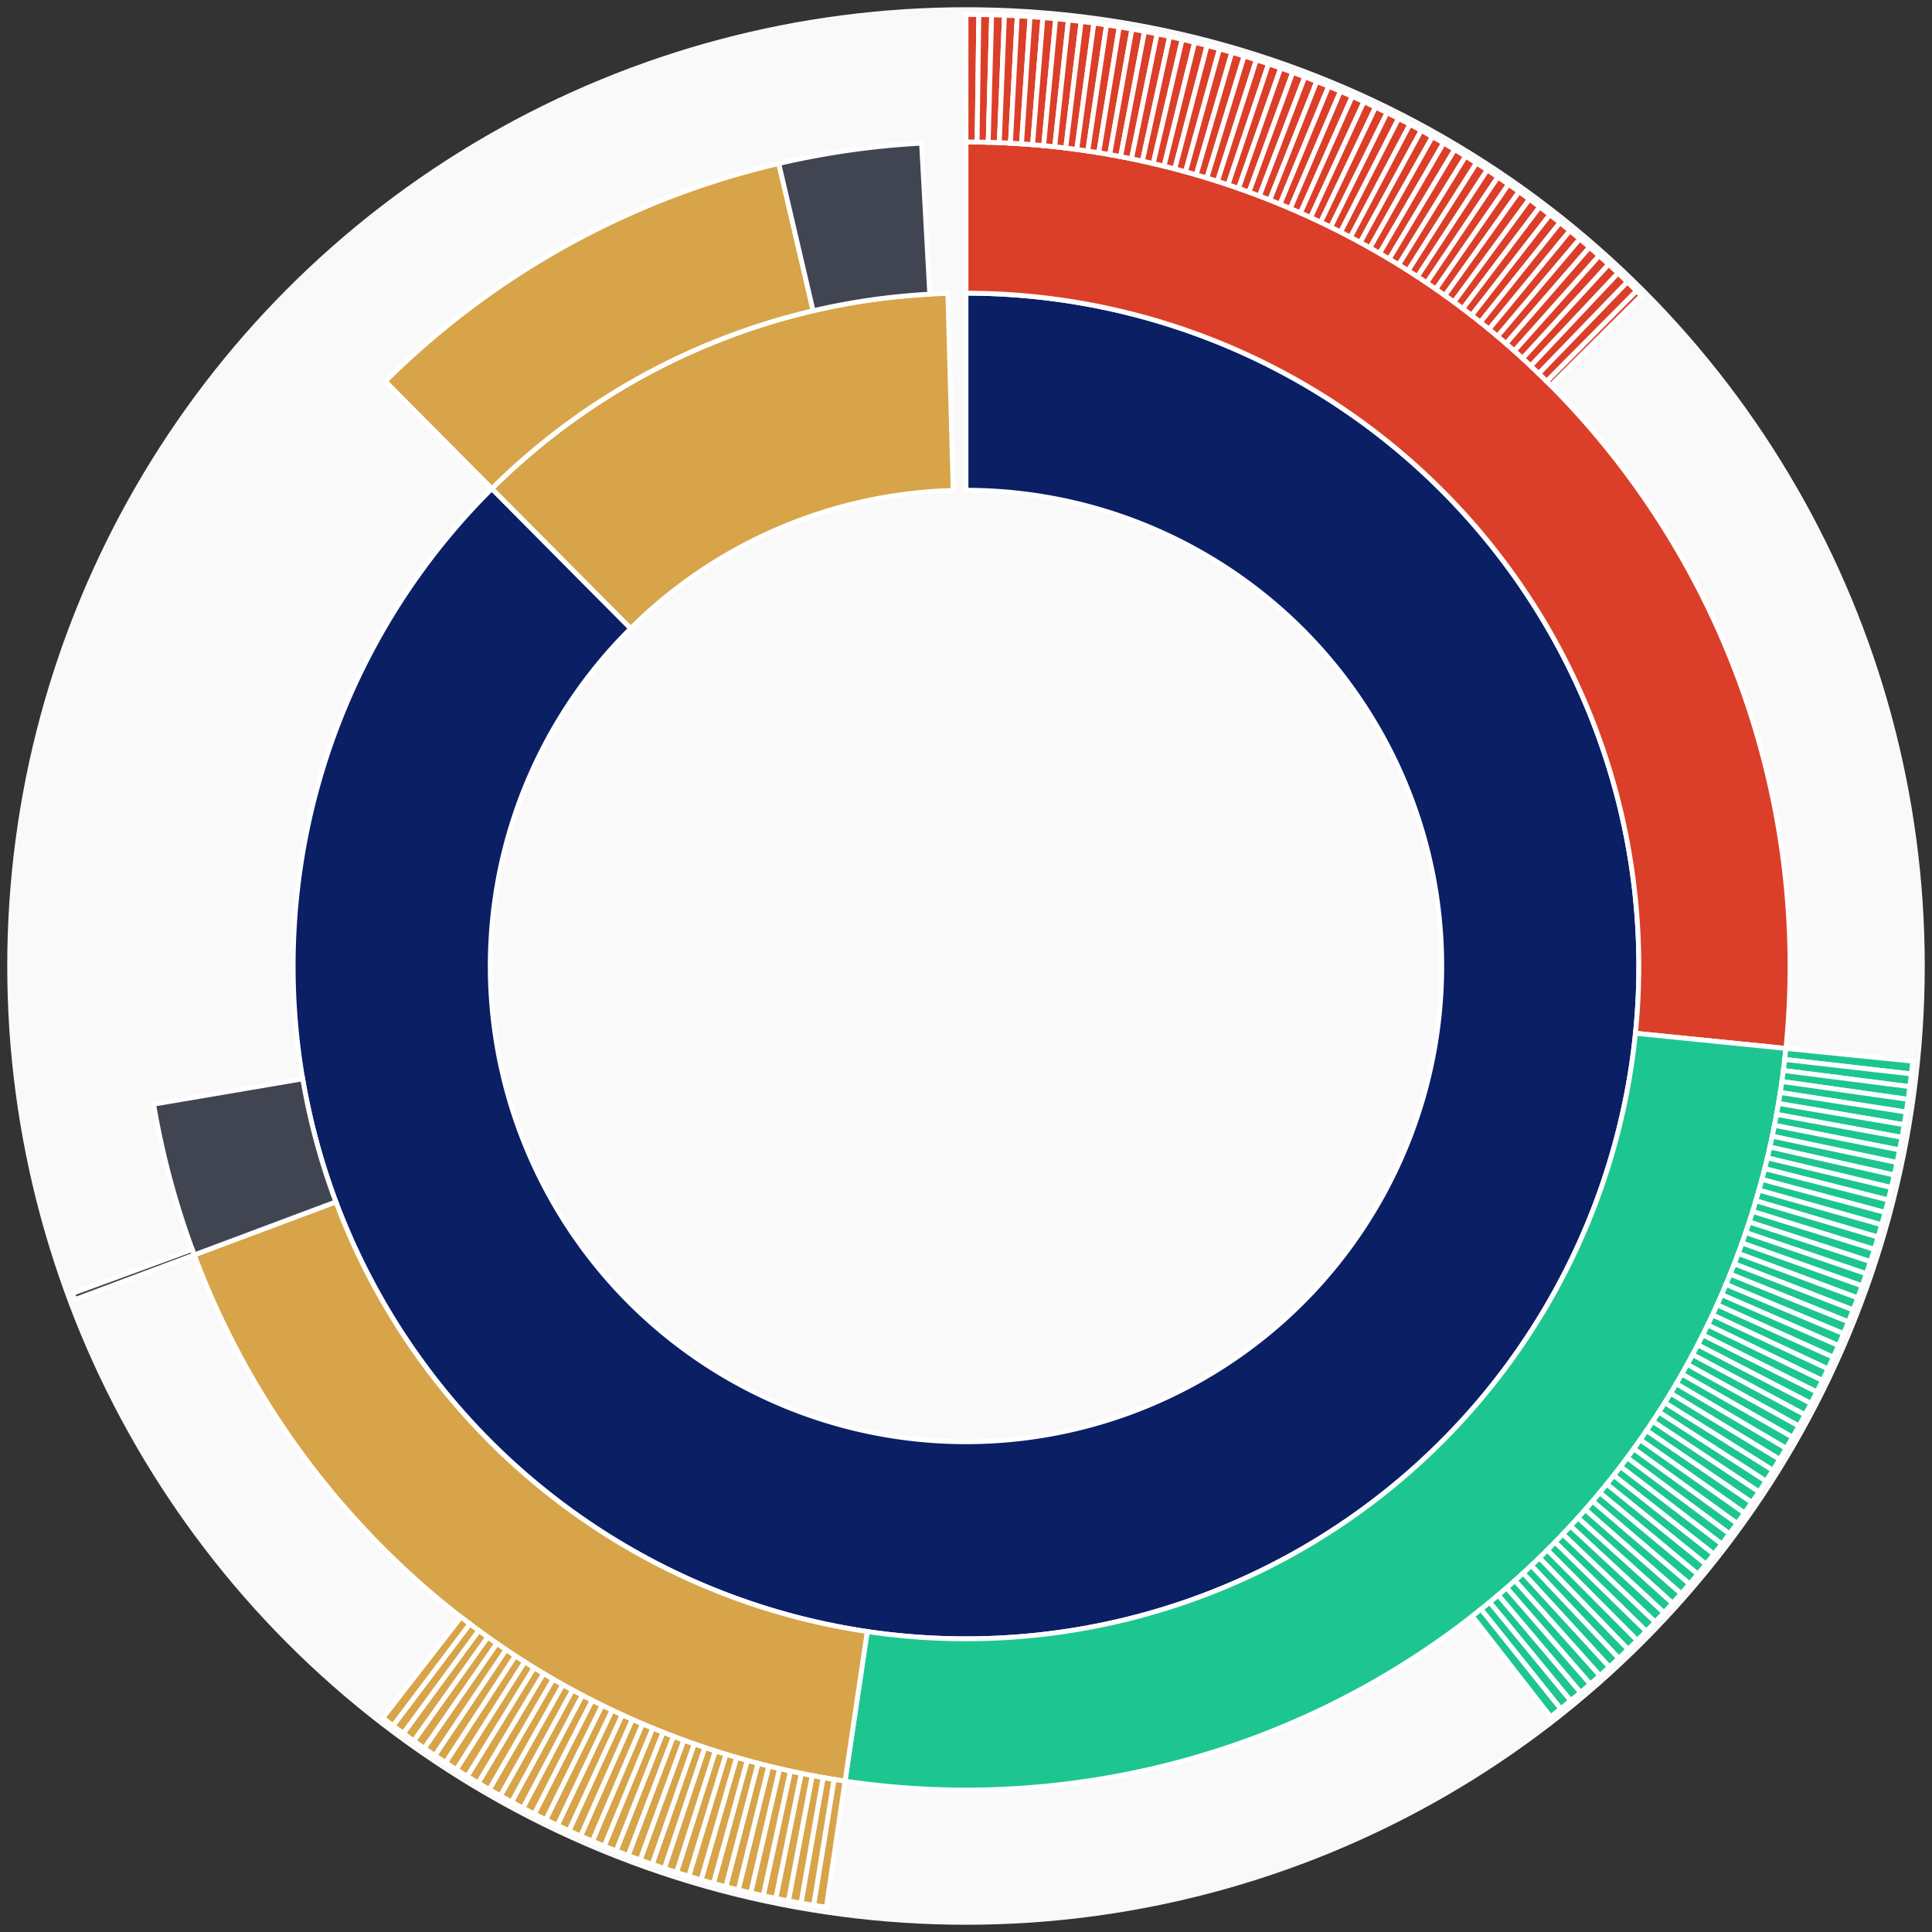 <svg xmlns="http://www.w3.org/2000/svg" width="400" height="400" id="block-7901181"><rect width="100%" height="100%" fill="#333333" stroke="none"/><g id="burst-container" transform="translate(200,200)"><circle r="197" style="fill: #f9f9f9; stroke: #f9f9f9; stroke-width: 3; opacity: 1;" id="circle-base"></circle><path display="none" d="M6.031385485800715e-15,-98.5A98.5,98.5,0,1,1,-6.031385485800715e-15,98.5A98.5,98.5,0,1,1,6.031385485800715e-15,-98.5Z" fill-rule="evenodd" id="p-type-root" style="stroke: #fff; opacity: 1;"></path><path d="M8.529667153919608e-15,-139.3A139.3,139.3,0,1,1,-98.166,-98.833L-69.414,-69.886A98.5,98.5,0,1,0,6.031385485800715e-15,-98.5Z" fill-rule="evenodd" style="fill: #0B1F65; stroke: #fff; opacity: 1;" id="p-type-data"></path><path d="M-98.166,-98.833A139.3,139.3,0,0,1,-3.756,-139.249L-2.656,-98.464A98.5,98.5,0,0,0,-69.414,-69.886Z" fill-rule="evenodd" style="fill: #D7A449; stroke: #fff; opacity: 1;" id="p-type-value"></path><path d="M1.0446666101440332e-14,-170.607A170.607,170.607,0,0,1,169.752,17.062L138.602,13.931A139.3,139.3,0,0,0,8.529667153919608e-15,-139.3Z" fill-rule="evenodd" style="fill: #DB3F29; stroke: #fff; opacity: 1;" id="p-type-functions"></path><path d="M169.752,17.062A170.607,170.607,0,0,1,-25.045,168.759L-20.449,137.791A139.3,139.3,0,0,0,138.602,13.931Z" fill-rule="evenodd" style="fill: #1DC690; stroke: #fff; opacity: 1;" id="p-type-logs"></path><path d="M-25.045,168.759A170.607,170.607,0,0,1,-159.778,59.813L-130.458,48.837A139.3,139.3,0,0,0,-20.449,137.791Z" fill-rule="evenodd" style="fill: #D7A449; stroke: #fff; opacity: 1;" id="p-type-tokenTransfers"></path><path d="M-159.778,59.813A170.607,170.607,0,0,1,-168.191,28.611L-137.327,23.361A139.3,139.3,0,0,0,-130.458,48.837Z" fill-rule="evenodd" style="fill: #414552; stroke: #fff; opacity: 1;" id="p-type-ether"></path><path d="M-120.228,-121.046A170.607,170.607,0,0,1,-38.763,-166.145L-31.65,-135.657A139.3,139.3,0,0,0,-98.166,-98.833Z" fill-rule="evenodd" style="fill: #D7A449; stroke: #fff; opacity: 1;" id="p-type-tokenTransfers"></path><path d="M-38.763,-166.145A170.607,170.607,0,0,1,-9.197,-170.359L-7.509,-139.097A139.3,139.3,0,0,0,-31.65,-135.657Z" fill-rule="evenodd" style="fill: #414552; stroke: #fff; opacity: 1;" id="p-type-ether"></path><path d="M1.206277097160143e-14,-197A197,197,0,0,1,2.656,-196.982L2.3,-170.591A170.607,170.607,0,0,0,1.0446666101440332e-14,-170.607Z" fill-rule="evenodd" style="fill: #DB3F29; stroke: #fff; opacity: 1;" id="p-type-functions"></path><path d="M2.656,-196.982A197,197,0,0,1,5.312,-196.928L4.6,-170.545A170.607,170.607,0,0,0,2.3,-170.591Z" fill-rule="evenodd" style="fill: #DB3F29; stroke: #fff; opacity: 1;" id="p-type-functions"></path><path d="M5.312,-196.928A197,197,0,0,1,7.966,-196.839L6.899,-170.467A170.607,170.607,0,0,0,4.6,-170.545Z" fill-rule="evenodd" style="fill: #DB3F29; stroke: #fff; opacity: 1;" id="p-type-functions"></path><path d="M7.966,-196.839A197,197,0,0,1,10.619,-196.714L9.197,-170.359A170.607,170.607,0,0,0,6.899,-170.467Z" fill-rule="evenodd" style="fill: #DB3F29; stroke: #fff; opacity: 1;" id="p-type-functions"></path><path d="M10.619,-196.714A197,197,0,0,1,13.271,-196.553L11.493,-170.219A170.607,170.607,0,0,0,9.197,-170.359Z" fill-rule="evenodd" style="fill: #DB3F29; stroke: #fff; opacity: 1;" id="p-type-functions"></path><path d="M13.271,-196.553A197,197,0,0,1,15.919,-196.356L13.787,-170.049A170.607,170.607,0,0,0,11.493,-170.219Z" fill-rule="evenodd" style="fill: #DB3F29; stroke: #fff; opacity: 1;" id="p-type-functions"></path><path d="M15.919,-196.356A197,197,0,0,1,18.565,-196.123L16.078,-169.848A170.607,170.607,0,0,0,13.787,-170.049Z" fill-rule="evenodd" style="fill: #DB3F29; stroke: #fff; opacity: 1;" id="p-type-functions"></path><path d="M18.565,-196.123A197,197,0,0,1,21.208,-195.855L18.367,-169.616A170.607,170.607,0,0,0,16.078,-169.848Z" fill-rule="evenodd" style="fill: #DB3F29; stroke: #fff; opacity: 1;" id="p-type-functions"></path><path d="M21.208,-195.855A197,197,0,0,1,23.847,-195.551L20.652,-169.352A170.607,170.607,0,0,0,18.367,-169.616Z" fill-rule="evenodd" style="fill: #DB3F29; stroke: #fff; opacity: 1;" id="p-type-functions"></path><path d="M23.847,-195.551A197,197,0,0,1,26.481,-195.212L22.933,-169.059A170.607,170.607,0,0,0,20.652,-169.352Z" fill-rule="evenodd" style="fill: #DB3F29; stroke: #fff; opacity: 1;" id="p-type-functions"></path><path d="M26.481,-195.212A197,197,0,0,1,29.11,-194.837L25.21,-168.734A170.607,170.607,0,0,0,22.933,-169.059Z" fill-rule="evenodd" style="fill: #DB3F29; stroke: #fff; opacity: 1;" id="p-type-functions"></path><path d="M29.11,-194.837A197,197,0,0,1,31.735,-194.427L27.483,-168.379A170.607,170.607,0,0,0,25.21,-168.734Z" fill-rule="evenodd" style="fill: #DB3F29; stroke: #fff; opacity: 1;" id="p-type-functions"></path><path d="M31.735,-194.427A197,197,0,0,1,34.353,-193.982L29.751,-167.993A170.607,170.607,0,0,0,27.483,-168.379Z" fill-rule="evenodd" style="fill: #DB3F29; stroke: #fff; opacity: 1;" id="p-type-functions"></path><path d="M34.353,-193.982A197,197,0,0,1,36.965,-193.501L32.013,-167.577A170.607,170.607,0,0,0,29.751,-167.993Z" fill-rule="evenodd" style="fill: #DB3F29; stroke: #fff; opacity: 1;" id="p-type-functions"></path><path d="M36.965,-193.501A197,197,0,0,1,39.571,-192.985L34.269,-167.13A170.607,170.607,0,0,0,32.013,-167.577Z" fill-rule="evenodd" style="fill: #DB3F29; stroke: #fff; opacity: 1;" id="p-type-functions"></path><path d="M39.571,-192.985A197,197,0,0,1,42.169,-192.434L36.52,-166.653A170.607,170.607,0,0,0,34.269,-167.13Z" fill-rule="evenodd" style="fill: #DB3F29; stroke: #fff; opacity: 1;" id="p-type-functions"></path><path d="M42.169,-192.434A197,197,0,0,1,44.76,-191.848L38.763,-166.145A170.607,170.607,0,0,0,36.52,-166.653Z" fill-rule="evenodd" style="fill: #DB3F29; stroke: #fff; opacity: 1;" id="p-type-functions"></path><path d="M44.76,-191.848A197,197,0,0,1,47.342,-191.227L41,-165.607A170.607,170.607,0,0,0,38.763,-166.145Z" fill-rule="evenodd" style="fill: #DB3F29; stroke: #fff; opacity: 1;" id="p-type-functions"></path><path d="M47.342,-191.227A197,197,0,0,1,49.916,-190.571L43.229,-165.039A170.607,170.607,0,0,0,41,-165.607Z" fill-rule="evenodd" style="fill: #DB3F29; stroke: #fff; opacity: 1;" id="p-type-functions"></path><path d="M49.916,-190.571A197,197,0,0,1,52.481,-189.881L45.45,-164.442A170.607,170.607,0,0,0,43.229,-165.039Z" fill-rule="evenodd" style="fill: #DB3F29; stroke: #fff; opacity: 1;" id="p-type-functions"></path><path d="M52.481,-189.881A197,197,0,0,1,55.036,-189.156L47.663,-163.814A170.607,170.607,0,0,0,45.45,-164.442Z" fill-rule="evenodd" style="fill: #DB3F29; stroke: #fff; opacity: 1;" id="p-type-functions"></path><path d="M55.036,-189.156A197,197,0,0,1,57.582,-188.397L49.867,-163.156A170.607,170.607,0,0,0,47.663,-163.814Z" fill-rule="evenodd" style="fill: #DB3F29; stroke: #fff; opacity: 1;" id="p-type-functions"></path><path d="M57.582,-188.397A197,197,0,0,1,60.117,-187.603L52.063,-162.469A170.607,170.607,0,0,0,49.867,-163.156Z" fill-rule="evenodd" style="fill: #DB3F29; stroke: #fff; opacity: 1;" id="p-type-functions"></path><path d="M60.117,-187.603A197,197,0,0,1,62.641,-186.776L54.248,-161.753A170.607,170.607,0,0,0,52.063,-162.469Z" fill-rule="evenodd" style="fill: #DB3F29; stroke: #fff; opacity: 1;" id="p-type-functions"></path><path d="M62.641,-186.776A197,197,0,0,1,65.153,-185.914L56.424,-161.006A170.607,170.607,0,0,0,54.248,-161.753Z" fill-rule="evenodd" style="fill: #DB3F29; stroke: #fff; opacity: 1;" id="p-type-functions"></path><path d="M65.153,-185.914A197,197,0,0,1,67.654,-185.019L58.59,-160.231A170.607,170.607,0,0,0,56.424,-161.006Z" fill-rule="evenodd" style="fill: #DB3F29; stroke: #fff; opacity: 1;" id="p-type-functions"></path><path d="M67.654,-185.019A197,197,0,0,1,70.142,-184.09L60.745,-159.427A170.607,170.607,0,0,0,58.59,-160.231Z" fill-rule="evenodd" style="fill: #DB3F29; stroke: #fff; opacity: 1;" id="p-type-functions"></path><path d="M70.142,-184.09A197,197,0,0,1,72.618,-183.127L62.889,-158.593A170.607,170.607,0,0,0,60.745,-159.427Z" fill-rule="evenodd" style="fill: #DB3F29; stroke: #fff; opacity: 1;" id="p-type-functions"></path><path d="M72.618,-183.127A197,197,0,0,1,75.08,-182.132L65.021,-157.731A170.607,170.607,0,0,0,62.889,-158.593Z" fill-rule="evenodd" style="fill: #DB3F29; stroke: #fff; opacity: 1;" id="p-type-functions"></path><path d="M75.08,-182.132A197,197,0,0,1,77.529,-181.103L67.142,-156.84A170.607,170.607,0,0,0,65.021,-157.731Z" fill-rule="evenodd" style="fill: #DB3F29; stroke: #fff; opacity: 1;" id="p-type-functions"></path><path d="M77.529,-181.103A197,197,0,0,1,79.964,-180.041L69.25,-155.92A170.607,170.607,0,0,0,67.142,-156.84Z" fill-rule="evenodd" style="fill: #DB3F29; stroke: #fff; opacity: 1;" id="p-type-functions"></path><path d="M79.964,-180.041A197,197,0,0,1,82.384,-178.947L71.346,-154.972A170.607,170.607,0,0,0,69.25,-155.92Z" fill-rule="evenodd" style="fill: #DB3F29; stroke: #fff; opacity: 1;" id="p-type-functions"></path><path d="M82.384,-178.947A197,197,0,0,1,84.789,-177.82L73.429,-153.996A170.607,170.607,0,0,0,71.346,-154.972Z" fill-rule="evenodd" style="fill: #DB3F29; stroke: #fff; opacity: 1;" id="p-type-functions"></path><path d="M84.789,-177.82A197,197,0,0,1,87.179,-176.66L75.499,-152.992A170.607,170.607,0,0,0,73.429,-153.996Z" fill-rule="evenodd" style="fill: #DB3F29; stroke: #fff; opacity: 1;" id="p-type-functions"></path><path d="M87.179,-176.66A197,197,0,0,1,89.552,-175.469L77.555,-151.961A170.607,170.607,0,0,0,75.499,-152.992Z" fill-rule="evenodd" style="fill: #DB3F29; stroke: #fff; opacity: 1;" id="p-type-functions"></path><path d="M89.552,-175.469A197,197,0,0,1,91.91,-174.246L79.596,-150.901A170.607,170.607,0,0,0,77.555,-151.961Z" fill-rule="evenodd" style="fill: #DB3F29; stroke: #fff; opacity: 1;" id="p-type-functions"></path><path d="M91.91,-174.246A197,197,0,0,1,94.251,-172.991L81.624,-149.814A170.607,170.607,0,0,0,79.596,-150.901Z" fill-rule="evenodd" style="fill: #DB3F29; stroke: #fff; opacity: 1;" id="p-type-functions"></path><path d="M94.251,-172.991A197,197,0,0,1,96.575,-171.704L83.636,-148.7A170.607,170.607,0,0,0,81.624,-149.814Z" fill-rule="evenodd" style="fill: #DB3F29; stroke: #fff; opacity: 1;" id="p-type-functions"></path><path d="M96.575,-171.704A197,197,0,0,1,98.881,-170.386L85.633,-147.559A170.607,170.607,0,0,0,83.636,-148.7Z" fill-rule="evenodd" style="fill: #DB3F29; stroke: #fff; opacity: 1;" id="p-type-functions"></path><path d="M98.881,-170.386A197,197,0,0,1,101.169,-169.038L87.615,-146.391A170.607,170.607,0,0,0,85.633,-147.559Z" fill-rule="evenodd" style="fill: #DB3F29; stroke: #fff; opacity: 1;" id="p-type-functions"></path><path d="M101.169,-169.038A197,197,0,0,1,103.439,-167.658L89.581,-145.196A170.607,170.607,0,0,0,87.615,-146.391Z" fill-rule="evenodd" style="fill: #DB3F29; stroke: #fff; opacity: 1;" id="p-type-functions"></path><path d="M103.439,-167.658A197,197,0,0,1,105.69,-166.249L91.53,-143.975A170.607,170.607,0,0,0,89.581,-145.196Z" fill-rule="evenodd" style="fill: #DB3F29; stroke: #fff; opacity: 1;" id="p-type-functions"></path><path d="M105.69,-166.249A197,197,0,0,1,107.922,-164.808L93.463,-142.728A170.607,170.607,0,0,0,91.53,-143.975Z" fill-rule="evenodd" style="fill: #DB3F29; stroke: #fff; opacity: 1;" id="p-type-functions"></path><path d="M107.922,-164.808A197,197,0,0,1,110.134,-163.338L95.379,-141.455A170.607,170.607,0,0,0,93.463,-142.728Z" fill-rule="evenodd" style="fill: #DB3F29; stroke: #fff; opacity: 1;" id="p-type-functions"></path><path d="M110.134,-163.338A197,197,0,0,1,112.326,-161.839L97.278,-140.156A170.607,170.607,0,0,0,95.379,-141.455Z" fill-rule="evenodd" style="fill: #DB3F29; stroke: #fff; opacity: 1;" id="p-type-functions"></path><path d="M112.326,-161.839A197,197,0,0,1,114.498,-160.31L99.158,-138.832A170.607,170.607,0,0,0,97.278,-140.156Z" fill-rule="evenodd" style="fill: #DB3F29; stroke: #fff; opacity: 1;" id="p-type-functions"></path><path d="M114.498,-160.31A197,197,0,0,1,116.649,-158.751L101.021,-137.483A170.607,170.607,0,0,0,99.158,-138.832Z" fill-rule="evenodd" style="fill: #DB3F29; stroke: #fff; opacity: 1;" id="p-type-functions"></path><path d="M116.649,-158.751A197,197,0,0,1,118.779,-157.164L102.866,-136.108A170.607,170.607,0,0,0,101.021,-137.483Z" fill-rule="evenodd" style="fill: #DB3F29; stroke: #fff; opacity: 1;" id="p-type-functions"></path><path d="M118.779,-157.164A197,197,0,0,1,120.887,-155.548L104.691,-134.709A170.607,170.607,0,0,0,102.866,-136.108Z" fill-rule="evenodd" style="fill: #DB3F29; stroke: #fff; opacity: 1;" id="p-type-functions"></path><path d="M120.887,-155.548A197,197,0,0,1,122.973,-153.904L106.498,-133.285A170.607,170.607,0,0,0,104.691,-134.709Z" fill-rule="evenodd" style="fill: #DB3F29; stroke: #fff; opacity: 1;" id="p-type-functions"></path><path d="M122.973,-153.904A197,197,0,0,1,125.037,-152.232L108.285,-131.837A170.607,170.607,0,0,0,106.498,-133.285Z" fill-rule="evenodd" style="fill: #DB3F29; stroke: #fff; opacity: 1;" id="p-type-functions"></path><path d="M125.037,-152.232A197,197,0,0,1,127.078,-150.533L110.053,-130.365A170.607,170.607,0,0,0,108.285,-131.837Z" fill-rule="evenodd" style="fill: #DB3F29; stroke: #fff; opacity: 1;" id="p-type-functions"></path><path d="M127.078,-150.533A197,197,0,0,1,129.096,-148.806L111.801,-128.87A170.607,170.607,0,0,0,110.053,-130.365Z" fill-rule="evenodd" style="fill: #DB3F29; stroke: #fff; opacity: 1;" id="p-type-functions"></path><path d="M129.096,-148.806A197,197,0,0,1,131.091,-147.052L113.528,-127.35A170.607,170.607,0,0,0,111.801,-128.87Z" fill-rule="evenodd" style="fill: #DB3F29; stroke: #fff; opacity: 1;" id="p-type-functions"></path><path d="M131.091,-147.052A197,197,0,0,1,133.062,-145.271L115.235,-125.808A170.607,170.607,0,0,0,113.528,-127.35Z" fill-rule="evenodd" style="fill: #DB3F29; stroke: #fff; opacity: 1;" id="p-type-functions"></path><path d="M133.062,-145.271A197,197,0,0,1,135.008,-143.464L116.92,-124.243A170.607,170.607,0,0,0,115.235,-125.808Z" fill-rule="evenodd" style="fill: #DB3F29; stroke: #fff; opacity: 1;" id="p-type-functions"></path><path d="M135.008,-143.464A197,197,0,0,1,136.93,-141.63L118.585,-122.656A170.607,170.607,0,0,0,116.92,-124.243Z" fill-rule="evenodd" style="fill: #DB3F29; stroke: #fff; opacity: 1;" id="p-type-functions"></path><path d="M136.93,-141.63A197,197,0,0,1,138.827,-139.771L120.228,-121.046A170.607,170.607,0,0,0,118.585,-122.656Z" fill-rule="evenodd" style="fill: #DB3F29; stroke: #fff; opacity: 1;" id="p-type-functions"></path><path d="M138.827,-139.771A197,197,0,0,1,139.807,-138.792L121.076,-120.197A170.607,170.607,0,0,0,120.228,-121.046Z" fill-rule="evenodd" style="fill: #DB3F29; stroke: #fff; opacity: 1;" id="p-type-functions"></path><path d="M196.012,19.702A197,197,0,0,1,195.729,22.343L169.506,19.349A170.607,170.607,0,0,0,169.752,17.062Z" fill-rule="evenodd" style="fill: #1DC690; stroke: #fff; opacity: 1;" id="p-type-logs"></path><path d="M195.729,22.343A197,197,0,0,1,195.41,24.98L169.23,21.633A170.607,170.607,0,0,0,169.506,19.349Z" fill-rule="evenodd" style="fill: #1DC690; stroke: #fff; opacity: 1;" id="p-type-logs"></path><path d="M195.41,24.98A197,197,0,0,1,195.055,27.612L168.923,23.913A170.607,170.607,0,0,0,169.23,21.633Z" fill-rule="evenodd" style="fill: #1DC690; stroke: #fff; opacity: 1;" id="p-type-logs"></path><path d="M195.055,27.612A197,197,0,0,1,194.665,30.239L168.585,26.188A170.607,170.607,0,0,0,168.923,23.913Z" fill-rule="evenodd" style="fill: #1DC690; stroke: #fff; opacity: 1;" id="p-type-logs"></path><path d="M194.665,30.239A197,197,0,0,1,194.24,32.861L168.217,28.459A170.607,170.607,0,0,0,168.585,26.188Z" fill-rule="evenodd" style="fill: #1DC690; stroke: #fff; opacity: 1;" id="p-type-logs"></path><path d="M194.24,32.861A197,197,0,0,1,193.779,35.477L167.818,30.724A170.607,170.607,0,0,0,168.217,28.459Z" fill-rule="evenodd" style="fill: #1DC690; stroke: #fff; opacity: 1;" id="p-type-logs"></path><path d="M193.779,35.477A197,197,0,0,1,193.283,38.086L167.388,32.984A170.607,170.607,0,0,0,167.818,30.724Z" fill-rule="evenodd" style="fill: #1DC690; stroke: #fff; opacity: 1;" id="p-type-logs"></path><path d="M193.283,38.086A197,197,0,0,1,192.752,40.689L166.928,35.238A170.607,170.607,0,0,0,167.388,32.984Z" fill-rule="evenodd" style="fill: #1DC690; stroke: #fff; opacity: 1;" id="p-type-logs"></path><path d="M192.752,40.689A197,197,0,0,1,192.186,43.284L166.438,37.485A170.607,170.607,0,0,0,166.928,35.238Z" fill-rule="evenodd" style="fill: #1DC690; stroke: #fff; opacity: 1;" id="p-type-logs"></path><path d="M192.186,43.284A197,197,0,0,1,191.585,45.871L165.918,39.726A170.607,170.607,0,0,0,166.438,37.485Z" fill-rule="evenodd" style="fill: #1DC690; stroke: #fff; opacity: 1;" id="p-type-logs"></path><path d="M191.585,45.871A197,197,0,0,1,190.949,48.45L165.367,41.959A170.607,170.607,0,0,0,165.918,39.726Z" fill-rule="evenodd" style="fill: #1DC690; stroke: #fff; opacity: 1;" id="p-type-logs"></path><path d="M190.949,48.45A197,197,0,0,1,190.279,51.02L164.786,44.185A170.607,170.607,0,0,0,165.367,41.959Z" fill-rule="evenodd" style="fill: #1DC690; stroke: #fff; opacity: 1;" id="p-type-logs"></path><path d="M190.279,51.02A197,197,0,0,1,189.573,53.581L164.175,46.402A170.607,170.607,0,0,0,164.786,44.185Z" fill-rule="evenodd" style="fill: #1DC690; stroke: #fff; opacity: 1;" id="p-type-logs"></path><path d="M189.573,53.581A197,197,0,0,1,188.834,56.132L163.535,48.612A170.607,170.607,0,0,0,164.175,46.402Z" fill-rule="evenodd" style="fill: #1DC690; stroke: #fff; opacity: 1;" id="p-type-logs"></path><path d="M188.834,56.132A197,197,0,0,1,188.06,58.673L162.865,50.812A170.607,170.607,0,0,0,163.535,48.612Z" fill-rule="evenodd" style="fill: #1DC690; stroke: #fff; opacity: 1;" id="p-type-logs"></path><path d="M188.06,58.673A197,197,0,0,1,187.252,61.203L162.165,53.003A170.607,170.607,0,0,0,162.865,50.812Z" fill-rule="evenodd" style="fill: #1DC690; stroke: #fff; opacity: 1;" id="p-type-logs"></path><path d="M187.252,61.203A197,197,0,0,1,186.409,63.722L161.435,55.185A170.607,170.607,0,0,0,162.165,53.003Z" fill-rule="evenodd" style="fill: #1DC690; stroke: #fff; opacity: 1;" id="p-type-logs"></path><path d="M186.409,63.722A197,197,0,0,1,185.533,66.23L160.677,57.356A170.607,170.607,0,0,0,161.435,55.185Z" fill-rule="evenodd" style="fill: #1DC690; stroke: #fff; opacity: 1;" id="p-type-logs"></path><path d="M185.533,66.23A197,197,0,0,1,184.624,68.725L159.889,59.518A170.607,170.607,0,0,0,160.677,57.356Z" fill-rule="evenodd" style="fill: #1DC690; stroke: #fff; opacity: 1;" id="p-type-logs"></path><path d="M184.624,68.725A197,197,0,0,1,183.68,71.208L159.072,61.668A170.607,170.607,0,0,0,159.889,59.518Z" fill-rule="evenodd" style="fill: #1DC690; stroke: #fff; opacity: 1;" id="p-type-logs"></path><path d="M183.68,71.208A197,197,0,0,1,182.703,73.678L158.226,63.807A170.607,170.607,0,0,0,159.072,61.668Z" fill-rule="evenodd" style="fill: #1DC690; stroke: #fff; opacity: 1;" id="p-type-logs"></path><path d="M182.703,73.678A197,197,0,0,1,181.694,76.135L157.351,65.934A170.607,170.607,0,0,0,158.226,63.807Z" fill-rule="evenodd" style="fill: #1DC690; stroke: #fff; opacity: 1;" id="p-type-logs"></path><path d="M181.694,76.135A197,197,0,0,1,180.651,78.577L156.448,68.05A170.607,170.607,0,0,0,157.351,65.934Z" fill-rule="evenodd" style="fill: #1DC690; stroke: #fff; opacity: 1;" id="p-type-logs"></path><path d="M180.651,78.577A197,197,0,0,1,179.575,81.006L155.516,70.153A170.607,170.607,0,0,0,156.448,68.05Z" fill-rule="evenodd" style="fill: #1DC690; stroke: #fff; opacity: 1;" id="p-type-logs"></path><path d="M179.575,81.006A197,197,0,0,1,178.466,83.42L154.556,72.243A170.607,170.607,0,0,0,155.516,70.153Z" fill-rule="evenodd" style="fill: #1DC690; stroke: #fff; opacity: 1;" id="p-type-logs"></path><path d="M178.466,83.42A197,197,0,0,1,177.325,85.818L153.568,74.321A170.607,170.607,0,0,0,154.556,72.243Z" fill-rule="evenodd" style="fill: #1DC690; stroke: #fff; opacity: 1;" id="p-type-logs"></path><path d="M177.325,85.818A197,197,0,0,1,176.152,88.201L152.552,76.384A170.607,170.607,0,0,0,153.568,74.321Z" fill-rule="evenodd" style="fill: #1DC690; stroke: #fff; opacity: 1;" id="p-type-logs"></path><path d="M176.152,88.201A197,197,0,0,1,174.947,90.568L151.508,78.434A170.607,170.607,0,0,0,152.552,76.384Z" fill-rule="evenodd" style="fill: #1DC690; stroke: #fff; opacity: 1;" id="p-type-logs"></path><path d="M174.947,90.568A197,197,0,0,1,173.71,92.919L150.437,80.47A170.607,170.607,0,0,0,151.508,78.434Z" fill-rule="evenodd" style="fill: #1DC690; stroke: #fff; opacity: 1;" id="p-type-logs"></path><path d="M173.71,92.919A197,197,0,0,1,172.441,95.252L149.339,82.491A170.607,170.607,0,0,0,150.437,80.47Z" fill-rule="evenodd" style="fill: #1DC690; stroke: #fff; opacity: 1;" id="p-type-logs"></path><path d="M172.441,95.252A197,197,0,0,1,171.141,97.568L148.213,84.497A170.607,170.607,0,0,0,149.339,82.491Z" fill-rule="evenodd" style="fill: #1DC690; stroke: #fff; opacity: 1;" id="p-type-logs"></path><path d="M171.141,97.568A197,197,0,0,1,169.81,99.867L147.06,86.487A170.607,170.607,0,0,0,148.213,84.497Z" fill-rule="evenodd" style="fill: #1DC690; stroke: #fff; opacity: 1;" id="p-type-logs"></path><path d="M169.81,99.867A197,197,0,0,1,168.449,102.147L145.881,88.462A170.607,170.607,0,0,0,147.06,86.487Z" fill-rule="evenodd" style="fill: #1DC690; stroke: #fff; opacity: 1;" id="p-type-logs"></path><path d="M168.449,102.147A197,197,0,0,1,167.056,104.409L144.675,90.421A170.607,170.607,0,0,0,145.881,88.462Z" fill-rule="evenodd" style="fill: #1DC690; stroke: #fff; opacity: 1;" id="p-type-logs"></path><path d="M167.056,104.409A197,197,0,0,1,165.633,106.652L143.443,92.363A170.607,170.607,0,0,0,144.675,90.421Z" fill-rule="evenodd" style="fill: #1DC690; stroke: #fff; opacity: 1;" id="p-type-logs"></path><path d="M165.633,106.652A197,197,0,0,1,164.18,108.875L142.184,94.289A170.607,170.607,0,0,0,143.443,92.363Z" fill-rule="evenodd" style="fill: #1DC690; stroke: #fff; opacity: 1;" id="p-type-logs"></path><path d="M164.18,108.875A197,197,0,0,1,162.697,111.079L140.9,96.197A170.607,170.607,0,0,0,142.184,94.289Z" fill-rule="evenodd" style="fill: #1DC690; stroke: #fff; opacity: 1;" id="p-type-logs"></path><path d="M162.697,111.079A197,197,0,0,1,161.185,113.263L139.59,98.088A170.607,170.607,0,0,0,140.9,96.197Z" fill-rule="evenodd" style="fill: #1DC690; stroke: #fff; opacity: 1;" id="p-type-logs"></path><path d="M161.185,113.263A197,197,0,0,1,159.643,115.426L138.255,99.961A170.607,170.607,0,0,0,139.59,98.088Z" fill-rule="evenodd" style="fill: #1DC690; stroke: #fff; opacity: 1;" id="p-type-logs"></path><path d="M159.643,115.426A197,197,0,0,1,158.072,117.567L136.895,101.816A170.607,170.607,0,0,0,138.255,99.961Z" fill-rule="evenodd" style="fill: #1DC690; stroke: #fff; opacity: 1;" id="p-type-logs"></path><path d="M158.072,117.567A197,197,0,0,1,156.473,119.688L135.51,103.653A170.607,170.607,0,0,0,136.895,101.816Z" fill-rule="evenodd" style="fill: #1DC690; stroke: #fff; opacity: 1;" id="p-type-logs"></path><path d="M156.473,119.688A197,197,0,0,1,154.845,121.787L134.1,105.47A170.607,170.607,0,0,0,135.51,103.653Z" fill-rule="evenodd" style="fill: #1DC690; stroke: #fff; opacity: 1;" id="p-type-logs"></path><path d="M154.845,121.787A197,197,0,0,1,153.189,123.863L132.666,107.269A170.607,170.607,0,0,0,134.1,105.47Z" fill-rule="evenodd" style="fill: #1DC690; stroke: #fff; opacity: 1;" id="p-type-logs"></path><path d="M153.189,123.863A197,197,0,0,1,151.505,125.917L131.207,109.048A170.607,170.607,0,0,0,132.666,107.269Z" fill-rule="evenodd" style="fill: #1DC690; stroke: #fff; opacity: 1;" id="p-type-logs"></path><path d="M151.505,125.917A197,197,0,0,1,149.794,127.949L129.725,110.807A170.607,170.607,0,0,0,131.207,109.048Z" fill-rule="evenodd" style="fill: #1DC690; stroke: #fff; opacity: 1;" id="p-type-logs"></path><path d="M149.794,127.949A197,197,0,0,1,148.055,129.957L128.219,112.546A170.607,170.607,0,0,0,129.725,110.807Z" fill-rule="evenodd" style="fill: #1DC690; stroke: #fff; opacity: 1;" id="p-type-logs"></path><path d="M148.055,129.957A197,197,0,0,1,146.289,131.941L126.69,114.264A170.607,170.607,0,0,0,128.219,112.546Z" fill-rule="evenodd" style="fill: #1DC690; stroke: #fff; opacity: 1;" id="p-type-logs"></path><path d="M146.289,131.941A197,197,0,0,1,144.497,133.901L125.138,115.962A170.607,170.607,0,0,0,126.69,114.264Z" fill-rule="evenodd" style="fill: #1DC690; stroke: #fff; opacity: 1;" id="p-type-logs"></path><path d="M144.497,133.901A197,197,0,0,1,142.679,135.837L123.563,117.639A170.607,170.607,0,0,0,125.138,115.962Z" fill-rule="evenodd" style="fill: #1DC690; stroke: #fff; opacity: 1;" id="p-type-logs"></path><path d="M142.679,135.837A197,197,0,0,1,140.834,137.749L121.966,119.294A170.607,170.607,0,0,0,123.563,117.639Z" fill-rule="evenodd" style="fill: #1DC690; stroke: #fff; opacity: 1;" id="p-type-logs"></path><path d="M140.834,137.749A197,197,0,0,1,138.964,139.635L120.347,120.927A170.607,170.607,0,0,0,121.966,119.294Z" fill-rule="evenodd" style="fill: #1DC690; stroke: #fff; opacity: 1;" id="p-type-logs"></path><path d="M138.964,139.635A197,197,0,0,1,137.069,141.496L118.705,122.539A170.607,170.607,0,0,0,120.347,120.927Z" fill-rule="evenodd" style="fill: #1DC690; stroke: #fff; opacity: 1;" id="p-type-logs"></path><path d="M137.069,141.496A197,197,0,0,1,135.149,143.331L117.042,124.128A170.607,170.607,0,0,0,118.705,122.539Z" fill-rule="evenodd" style="fill: #1DC690; stroke: #fff; opacity: 1;" id="p-type-logs"></path><path d="M135.149,143.331A197,197,0,0,1,133.204,145.14L115.358,125.695A170.607,170.607,0,0,0,117.042,124.128Z" fill-rule="evenodd" style="fill: #1DC690; stroke: #fff; opacity: 1;" id="p-type-logs"></path><path d="M133.204,145.14A197,197,0,0,1,131.235,146.923L113.653,127.239A170.607,170.607,0,0,0,115.358,125.695Z" fill-rule="evenodd" style="fill: #1DC690; stroke: #fff; opacity: 1;" id="p-type-logs"></path><path d="M131.235,146.923A197,197,0,0,1,129.242,148.679L111.927,128.76A170.607,170.607,0,0,0,113.653,127.239Z" fill-rule="evenodd" style="fill: #1DC690; stroke: #fff; opacity: 1;" id="p-type-logs"></path><path d="M129.242,148.679A197,197,0,0,1,127.226,150.408L110.181,130.257A170.607,170.607,0,0,0,111.927,128.76Z" fill-rule="evenodd" style="fill: #1DC690; stroke: #fff; opacity: 1;" id="p-type-logs"></path><path d="M127.226,150.408A197,197,0,0,1,125.187,152.11L108.415,131.731A170.607,170.607,0,0,0,110.181,130.257Z" fill-rule="evenodd" style="fill: #1DC690; stroke: #fff; opacity: 1;" id="p-type-logs"></path><path d="M125.187,152.11A197,197,0,0,1,123.124,153.784L106.629,133.18A170.607,170.607,0,0,0,108.415,131.731Z" fill-rule="evenodd" style="fill: #1DC690; stroke: #fff; opacity: 1;" id="p-type-logs"></path><path d="M123.124,153.784A197,197,0,0,1,121.04,155.43L104.824,134.606A170.607,170.607,0,0,0,106.629,133.18Z" fill-rule="evenodd" style="fill: #1DC690; stroke: #fff; opacity: 1;" id="p-type-logs"></path><path d="M-28.919,194.866A197,197,0,0,1,-31.544,194.458L-27.318,168.406A170.607,170.607,0,0,0,-25.045,168.759Z" fill-rule="evenodd" style="fill: #D7A449; stroke: #fff; opacity: 1;" id="p-type-tokenTransfers"></path><path d="M-31.544,194.458A197,197,0,0,1,-34.163,194.015L-29.586,168.022A170.607,170.607,0,0,0,-27.318,168.406Z" fill-rule="evenodd" style="fill: #D7A449; stroke: #fff; opacity: 1;" id="p-type-tokenTransfers"></path><path d="M-34.163,194.015A197,197,0,0,1,-36.775,193.537L-31.848,167.608A170.607,170.607,0,0,0,-29.586,168.022Z" fill-rule="evenodd" style="fill: #D7A449; stroke: #fff; opacity: 1;" id="p-type-tokenTransfers"></path><path d="M-36.775,193.537A197,197,0,0,1,-39.381,193.024L-34.105,167.163A170.607,170.607,0,0,0,-31.848,167.608Z" fill-rule="evenodd" style="fill: #D7A449; stroke: #fff; opacity: 1;" id="p-type-tokenTransfers"></path><path d="M-39.381,193.024A197,197,0,0,1,-41.98,192.475L-36.356,166.688A170.607,170.607,0,0,0,-34.105,167.163Z" fill-rule="evenodd" style="fill: #D7A449; stroke: #fff; opacity: 1;" id="p-type-tokenTransfers"></path><path d="M-41.98,192.475A197,197,0,0,1,-44.571,191.892L-38.6,166.183A170.607,170.607,0,0,0,-36.356,166.688Z" fill-rule="evenodd" style="fill: #D7A449; stroke: #fff; opacity: 1;" id="p-type-tokenTransfers"></path><path d="M-44.571,191.892A197,197,0,0,1,-47.155,191.273L-40.837,165.647A170.607,170.607,0,0,0,-38.6,166.183Z" fill-rule="evenodd" style="fill: #D7A449; stroke: #fff; opacity: 1;" id="p-type-tokenTransfers"></path><path d="M-47.155,191.273A197,197,0,0,1,-49.729,190.62L-43.067,165.082A170.607,170.607,0,0,0,-40.837,165.647Z" fill-rule="evenodd" style="fill: #D7A449; stroke: #fff; opacity: 1;" id="p-type-tokenTransfers"></path><path d="M-49.729,190.62A197,197,0,0,1,-52.295,189.932L-45.289,164.486A170.607,170.607,0,0,0,-43.067,165.082Z" fill-rule="evenodd" style="fill: #D7A449; stroke: #fff; opacity: 1;" id="p-type-tokenTransfers"></path><path d="M-52.295,189.932A197,197,0,0,1,-54.851,189.21L-47.502,163.861A170.607,170.607,0,0,0,-45.289,164.486Z" fill-rule="evenodd" style="fill: #D7A449; stroke: #fff; opacity: 1;" id="p-type-tokenTransfers"></path><path d="M-54.851,189.21A197,197,0,0,1,-57.397,188.453L-49.707,163.205A170.607,170.607,0,0,0,-47.502,163.861Z" fill-rule="evenodd" style="fill: #D7A449; stroke: #fff; opacity: 1;" id="p-type-tokenTransfers"></path><path d="M-57.397,188.453A197,197,0,0,1,-59.932,187.662L-51.903,162.52A170.607,170.607,0,0,0,-49.707,163.205Z" fill-rule="evenodd" style="fill: #D7A449; stroke: #fff; opacity: 1;" id="p-type-tokenTransfers"></path><path d="M-59.932,187.662A197,197,0,0,1,-62.457,186.837L-54.089,161.806A170.607,170.607,0,0,0,-51.903,162.52Z" fill-rule="evenodd" style="fill: #D7A449; stroke: #fff; opacity: 1;" id="p-type-tokenTransfers"></path><path d="M-62.457,186.837A197,197,0,0,1,-64.97,185.978L-56.266,161.062A170.607,170.607,0,0,0,-54.089,161.806Z" fill-rule="evenodd" style="fill: #D7A449; stroke: #fff; opacity: 1;" id="p-type-tokenTransfers"></path><path d="M-64.97,185.978A197,197,0,0,1,-67.472,185.085L-58.432,160.289A170.607,170.607,0,0,0,-56.266,161.062Z" fill-rule="evenodd" style="fill: #D7A449; stroke: #fff; opacity: 1;" id="p-type-tokenTransfers"></path><path d="M-67.472,185.085A197,197,0,0,1,-69.961,184.159L-60.588,159.486A170.607,170.607,0,0,0,-58.432,160.289Z" fill-rule="evenodd" style="fill: #D7A449; stroke: #fff; opacity: 1;" id="p-type-tokenTransfers"></path><path d="M-69.961,184.159A197,197,0,0,1,-72.438,183.199L-62.733,158.655A170.607,170.607,0,0,0,-60.588,159.486Z" fill-rule="evenodd" style="fill: #D7A449; stroke: #fff; opacity: 1;" id="p-type-tokenTransfers"></path><path d="M-72.438,183.199A197,197,0,0,1,-74.901,182.205L-64.866,157.795A170.607,170.607,0,0,0,-62.733,158.655Z" fill-rule="evenodd" style="fill: #D7A449; stroke: #fff; opacity: 1;" id="p-type-tokenTransfers"></path><path d="M-74.901,182.205A197,197,0,0,1,-77.351,181.179L-66.988,156.906A170.607,170.607,0,0,0,-64.866,157.795Z" fill-rule="evenodd" style="fill: #D7A449; stroke: #fff; opacity: 1;" id="p-type-tokenTransfers"></path><path d="M-77.351,181.179A197,197,0,0,1,-79.787,180.12L-69.097,155.988A170.607,170.607,0,0,0,-66.988,156.906Z" fill-rule="evenodd" style="fill: #D7A449; stroke: #fff; opacity: 1;" id="p-type-tokenTransfers"></path><path d="M-79.787,180.12A197,197,0,0,1,-82.208,179.028L-71.194,155.042A170.607,170.607,0,0,0,-69.097,155.988Z" fill-rule="evenodd" style="fill: #D7A449; stroke: #fff; opacity: 1;" id="p-type-tokenTransfers"></path><path d="M-82.208,179.028A197,197,0,0,1,-84.614,177.903L-73.278,154.068A170.607,170.607,0,0,0,-71.194,155.042Z" fill-rule="evenodd" style="fill: #D7A449; stroke: #fff; opacity: 1;" id="p-type-tokenTransfers"></path><path d="M-84.614,177.903A197,197,0,0,1,-87.005,176.746L-75.349,153.066A170.607,170.607,0,0,0,-73.278,154.068Z" fill-rule="evenodd" style="fill: #D7A449; stroke: #fff; opacity: 1;" id="p-type-tokenTransfers"></path><path d="M-87.005,176.746A197,197,0,0,1,-89.38,175.557L-77.405,152.037A170.607,170.607,0,0,0,-75.349,153.066Z" fill-rule="evenodd" style="fill: #D7A449; stroke: #fff; opacity: 1;" id="p-type-tokenTransfers"></path><path d="M-89.38,175.557A197,197,0,0,1,-91.739,174.336L-79.448,150.979A170.607,170.607,0,0,0,-77.405,152.037Z" fill-rule="evenodd" style="fill: #D7A449; stroke: #fff; opacity: 1;" id="p-type-tokenTransfers"></path><path d="M-91.739,174.336A197,197,0,0,1,-94.081,173.083L-81.477,149.894A170.607,170.607,0,0,0,-79.448,150.979Z" fill-rule="evenodd" style="fill: #D7A449; stroke: #fff; opacity: 1;" id="p-type-tokenTransfers"></path><path d="M-94.081,173.083A197,197,0,0,1,-96.406,171.799L-83.49,148.782A170.607,170.607,0,0,0,-81.477,149.894Z" fill-rule="evenodd" style="fill: #D7A449; stroke: #fff; opacity: 1;" id="p-type-tokenTransfers"></path><path d="M-96.406,171.799A197,197,0,0,1,-98.714,170.483L-85.488,147.643A170.607,170.607,0,0,0,-83.49,148.782Z" fill-rule="evenodd" style="fill: #D7A449; stroke: #fff; opacity: 1;" id="p-type-tokenTransfers"></path><path d="M-98.714,170.483A197,197,0,0,1,-101.003,169.137L-87.471,146.477A170.607,170.607,0,0,0,-85.488,147.643Z" fill-rule="evenodd" style="fill: #D7A449; stroke: #fff; opacity: 1;" id="p-type-tokenTransfers"></path><path d="M-101.003,169.137A197,197,0,0,1,-103.274,167.76L-89.438,145.284A170.607,170.607,0,0,0,-87.471,146.477Z" fill-rule="evenodd" style="fill: #D7A449; stroke: #fff; opacity: 1;" id="p-type-tokenTransfers"></path><path d="M-103.274,167.76A197,197,0,0,1,-105.527,166.352L-91.389,144.065A170.607,170.607,0,0,0,-89.438,145.284Z" fill-rule="evenodd" style="fill: #D7A449; stroke: #fff; opacity: 1;" id="p-type-tokenTransfers"></path><path d="M-105.527,166.352A197,197,0,0,1,-107.76,164.914L-93.323,142.82A170.607,170.607,0,0,0,-91.389,144.065Z" fill-rule="evenodd" style="fill: #D7A449; stroke: #fff; opacity: 1;" id="p-type-tokenTransfers"></path><path d="M-107.76,164.914A197,197,0,0,1,-109.974,163.447L-95.24,141.549A170.607,170.607,0,0,0,-93.323,142.82Z" fill-rule="evenodd" style="fill: #D7A449; stroke: #fff; opacity: 1;" id="p-type-tokenTransfers"></path><path d="M-109.974,163.447A197,197,0,0,1,-112.167,161.949L-97.14,140.252A170.607,170.607,0,0,0,-95.24,141.549Z" fill-rule="evenodd" style="fill: #D7A449; stroke: #fff; opacity: 1;" id="p-type-tokenTransfers"></path><path d="M-112.167,161.949A197,197,0,0,1,-114.341,160.422L-99.022,138.929A170.607,170.607,0,0,0,-97.14,140.252Z" fill-rule="evenodd" style="fill: #D7A449; stroke: #fff; opacity: 1;" id="p-type-tokenTransfers"></path><path d="M-114.341,160.422A197,197,0,0,1,-116.493,158.866L-100.886,137.582A170.607,170.607,0,0,0,-99.022,138.929Z" fill-rule="evenodd" style="fill: #D7A449; stroke: #fff; opacity: 1;" id="p-type-tokenTransfers"></path><path d="M-116.493,158.866A197,197,0,0,1,-118.625,157.281L-102.732,136.209A170.607,170.607,0,0,0,-100.886,137.582Z" fill-rule="evenodd" style="fill: #D7A449; stroke: #fff; opacity: 1;" id="p-type-tokenTransfers"></path><path d="M-118.625,157.281A197,197,0,0,1,-120.734,155.667L-104.559,134.812A170.607,170.607,0,0,0,-102.732,136.209Z" fill-rule="evenodd" style="fill: #D7A449; stroke: #fff; opacity: 1;" id="p-type-tokenTransfers"></path><path d="M-184.496,69.066A197,197,0,0,1,-184.977,67.767L-160.195,58.688A170.607,170.607,0,0,0,-159.778,59.813Z" fill-rule="evenodd" style="fill: #414552; stroke: #fff; opacity: 1;" id="p-type-ether"></path></g></svg>